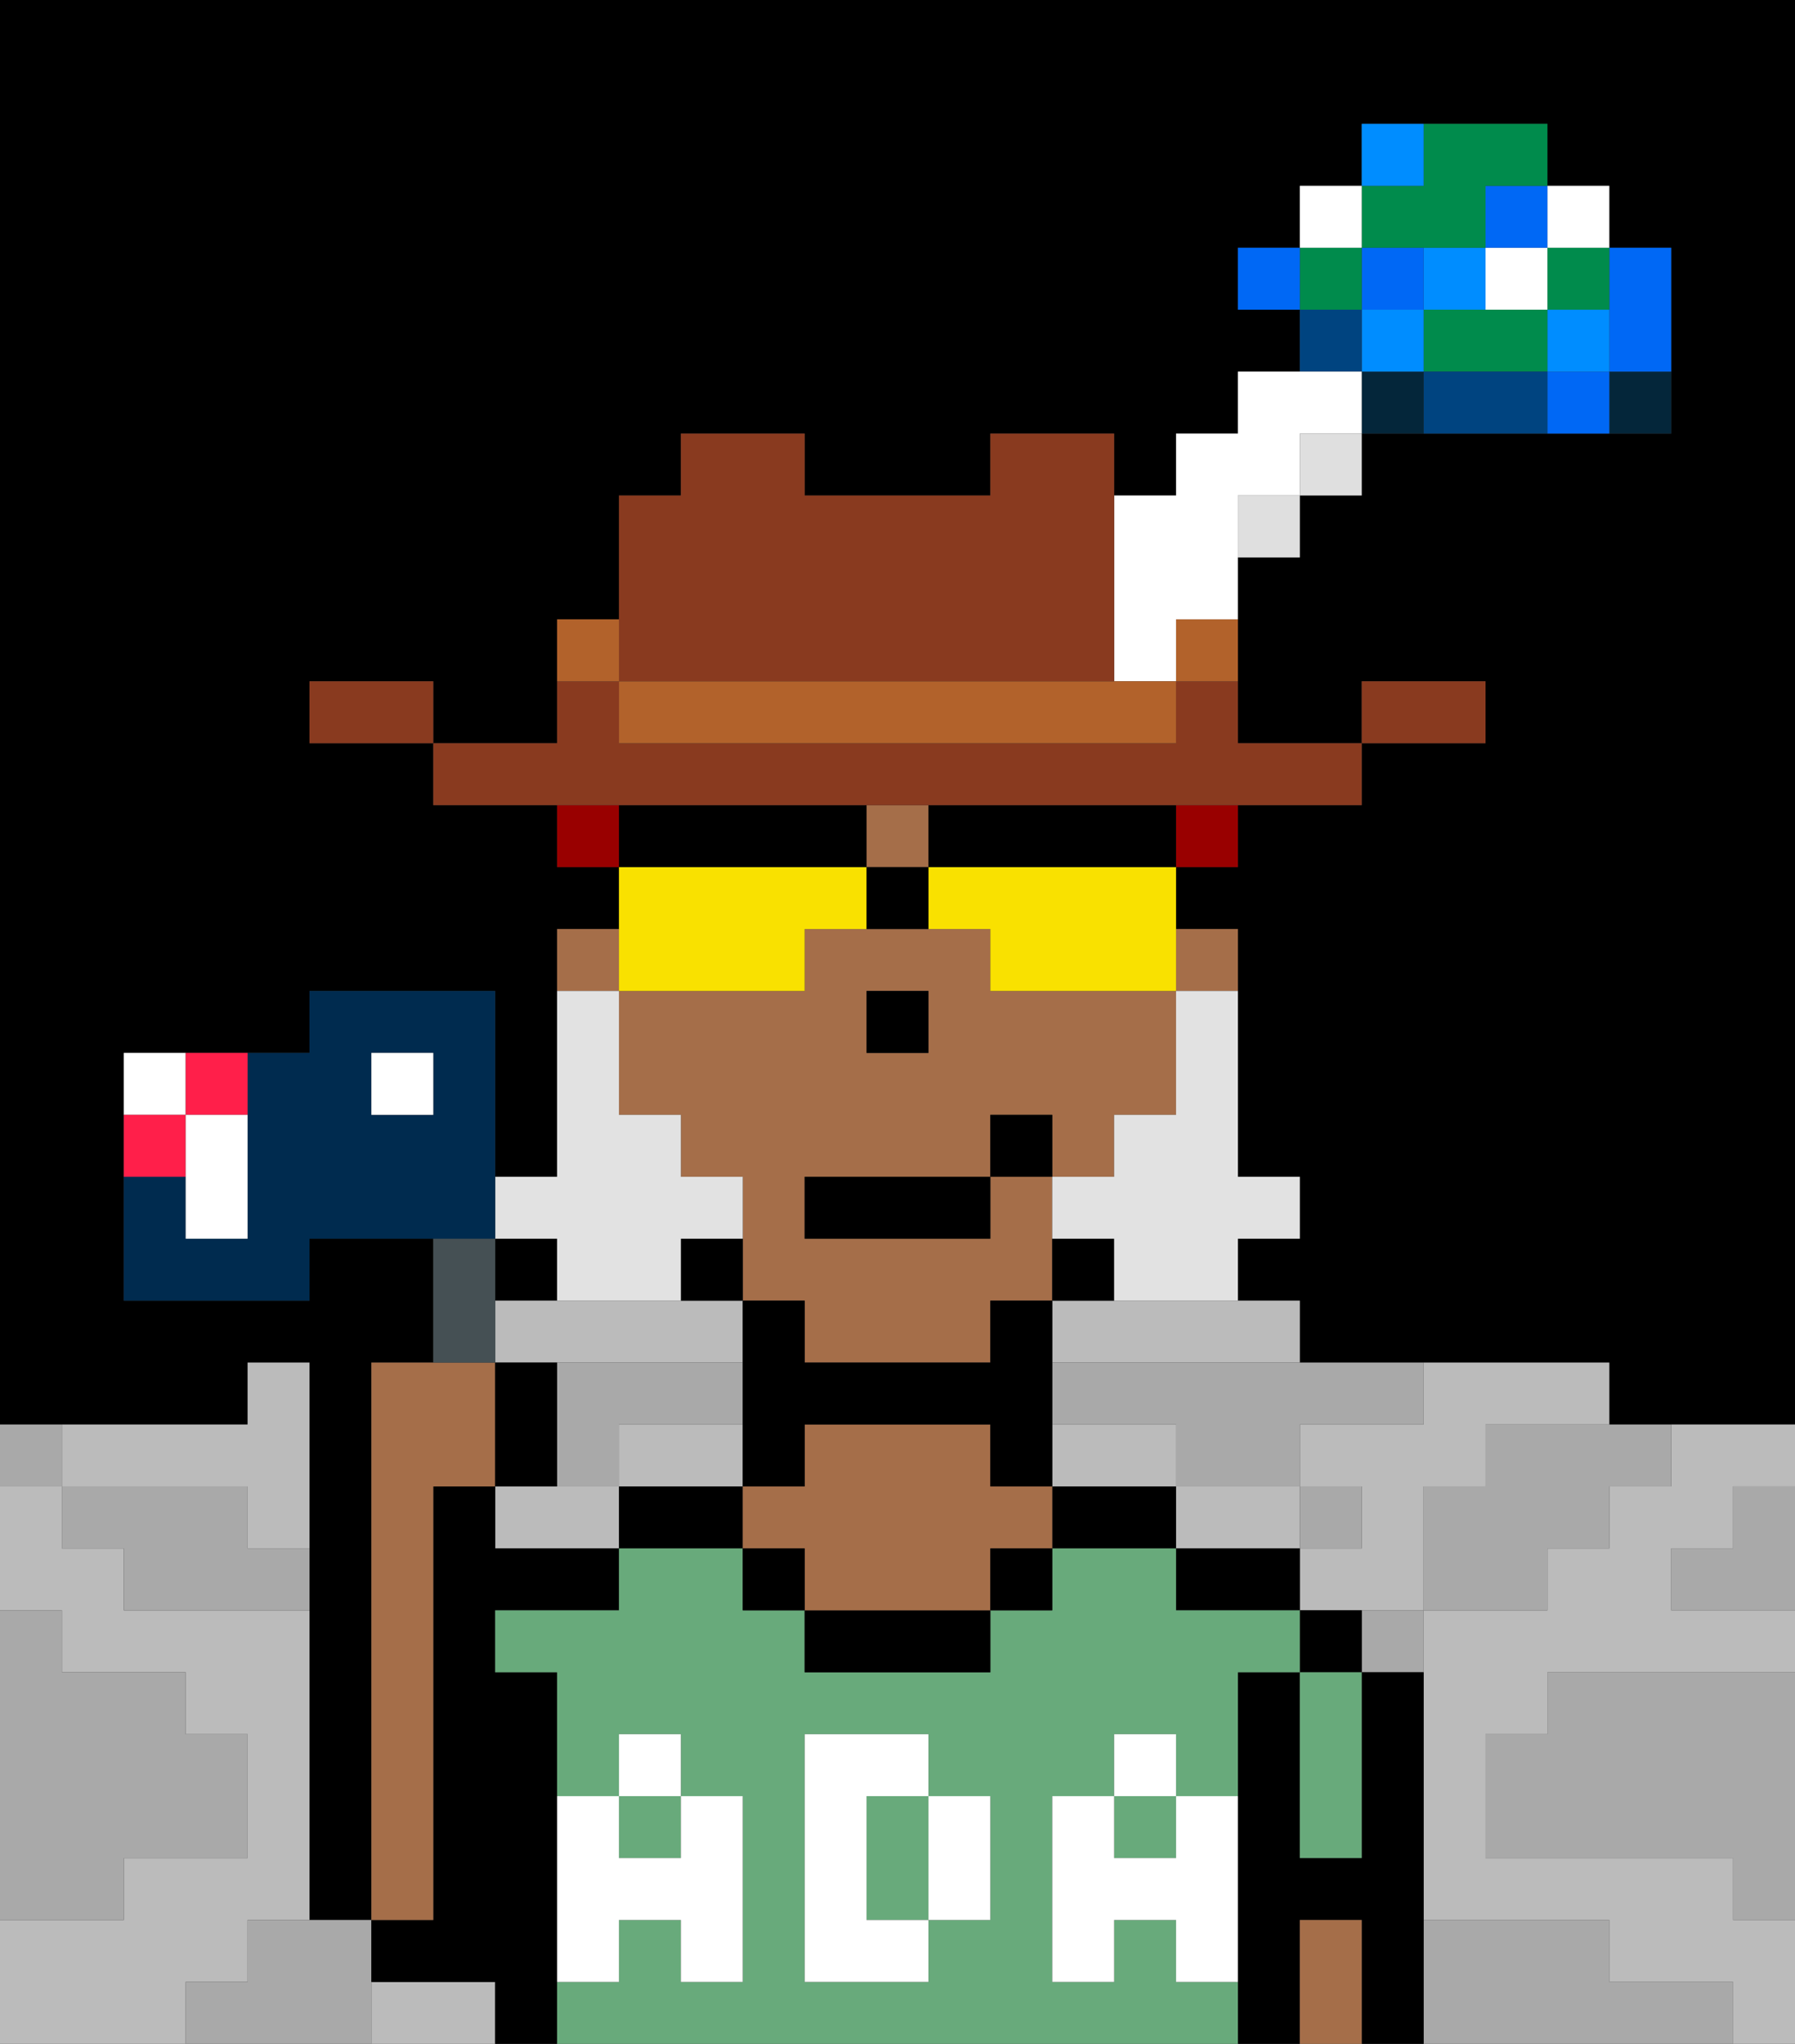 <svg xmlns="http://www.w3.org/2000/svg" viewBox="0 0 29 33"><rect x="0" y="0" width="29" height="33" fill="#333333" stroke="none"/><defs><style>polygon,rect,path{shape-rendering:crispedges;}polygon,rect,path{shape-rendering:crispedges;}.lb13-1{fill:#a9a9a9;}.lb13-2{fill:#000000;}.lb13-3{fill:#bbbbbb;}.lb13-4{fill:#04263a;}.lb13-5{fill:#0068f5;}.lb13-6{fill:#008dff;}.lb13-7{fill:#008b4c;}.lb13-8{fill:#ffffff;}.lb13-9{fill:#004480;}.lb13-10{fill:#68aa7b;}.lb13-11{fill:#a56e49;}.lb13-12{fill:#ffffff;}.lb13-13{fill:#e2e2e2;}.lb13-14{fill:#990000;}.lb13-15{fill:#f9e100;}.lb13-16{fill:#893a1f;}.lb13-17{fill:#dfdfdf;}.lb13-18{fill:#b2622b;}.lb13-19{fill:#455054;}.lb13-20{fill:#002b4f;}.lb13-21{fill:#ff1f4a;}</style></defs><path class="lb13-1" d="M28,25H27v1h2V24H28Z"/><path class="lb13-2" d="M0,0V23H4V22H5v9H6V22H7V20H5v1H2V17H5V16H8v3H9V15h1V14H9V13H7V12H5V11H7v1H9V10h1V8h1V7h2V8h3V7h2V8h1V7h1V6h1V5H20V4h1V3h1V2h3V3h1V4h1V7H22V8H21V9H20v3h2V11h2v1H22v1H20v1H19v1h1v4h1v1H20v1h1v1h5v1h3V0H0Z"/><rect class="lb13-2" x="8" y="20" width="1" height="1"/><path class="lb13-1" d="M27,32H26V31H23v2h5V32Z"/><path class="lb13-1" d="M25,27v1H24v2h4v1h1V27H25Z"/><path class="lb13-3" d="M11,23H10v1h2V23Z"/><path class="lb13-3" d="M10,22h2V21H8v1h2Z"/><path class="lb13-3" d="M18,24h1V23H17v1Z"/><path class="lb13-3" d="M27,24H26v1H25v1H23v5h3v1h2v1h1V31H28V30H24V28h1V27h4V26H27V25h1V24h1V23H27Z"/><path class="lb13-3" d="M4,32V31H5V26H2V25H1V24H0v2H1v1H3v1H4v2H2v1H0v2H3V32Z"/><path class="lb13-3" d="M2,24H4v1H5V22H4v1H1v1Z"/><path class="lb13-3" d="M9,24H8v1h2V24Z"/><path class="lb13-3" d="M7,32H6v1H8V32Z"/><path class="lb13-3" d="M17,21v1h4V21H17Z"/><path class="lb13-3" d="M22,23H21v1h1v1H21v1h2V24h1V23h2V22H23v1Z"/><path class="lb13-3" d="M21,25V24H19v1h2Z"/><path class="lb13-4" d="M26,7h1V6H26Z"/><path class="lb13-5" d="M26,6h1V4H26V6Z"/><path class="lb13-5" d="M25,6V7h1V6Z"/><path class="lb13-6" d="M26,6V5H25V6Z"/><path class="lb13-7" d="M25,5h1V4H25Z"/><rect class="lb13-8" x="25" y="3" width="1" height="1"/><path class="lb13-1" d="M24,24H23v2h2V25h1V24h1V23H24Z"/><path class="lb13-7" d="M23,5V6h2V5H23Z"/><path class="lb13-8" d="M25,5V4H24V5Z"/><rect class="lb13-5" x="24" y="3" width="1" height="1"/><path class="lb13-9" d="M24,6H23V7h2V6Z"/><path class="lb13-6" d="M24,5V4H23V5Z"/><path class="lb13-1" d="M22,27h1V26H22Z"/><path class="lb13-4" d="M22,6V7h1V6Z"/><rect class="lb13-6" x="22" y="5" width="1" height="1"/><rect class="lb13-5" x="22" y="4" width="1" height="1"/><path class="lb13-7" d="M23,4h1V3h1V2H23V3H22V4Z"/><path class="lb13-6" d="M23,2H22V3h1Z"/><rect class="lb13-1" x="21" y="24" width="1" height="1"/><rect class="lb13-9" x="21" y="5" width="1" height="1"/><rect class="lb13-7" x="21" y="4" width="1" height="1"/><rect class="lb13-8" x="21" y="3" width="1" height="1"/><rect class="lb13-5" x="20" y="4" width="1" height="1"/><path class="lb13-1" d="M17,22v1h2v1h2V23h2V22H17Z"/><path class="lb13-1" d="M11,23h1V22H9v2h1V23Z"/><path class="lb13-1" d="M6,31H4v1H3v1H6V31Z"/><path class="lb13-1" d="M2,30H4V28H3V27H1V26H0v5H2Z"/><path class="lb13-1" d="M4,24H1v1H2v1H5V25H4Z"/><path class="lb13-1" d="M1,23H0v1H1Z"/><path class="lb13-2" d="M21,26v1h1V26Z"/><path class="lb13-2" d="M23,27H22v3H21V27H20v6h1V31h1v2h1V27Z"/><path class="lb13-2" d="M20,25H19v1h2V25Z"/><path class="lb13-2" d="M18,24H17v1h2V24Z"/><path class="lb13-2" d="M11,24H10v1h2V24Z"/><path class="lb13-2" d="M9,31V27H8V26h2V25H8V24H7v7H6v1H8v1H9V31Z"/><rect class="lb13-10" x="10" y="29" width="1" height="1"/><rect class="lb13-10" x="18" y="29" width="1" height="1"/><path class="lb13-10" d="M19,32V31H18v1H17V29h1V28h1v1h1V27h1V26H19V25H17v1H16v1H13V26H12V25H10v1H8v1H9v2h1V28h1v1h1v3H11V31H10v1H9v1H20V32Zm-3-1H15v1H13V28h2v1h1Z"/><path class="lb13-10" d="M14,29v2h1V29Z"/><path class="lb13-2" d="M13,26v1h3V26H13Z"/><path class="lb13-11" d="M16,24V23H13v1H12v1h1v1h3V25h1V24Z"/><path class="lb13-10" d="M21,28v2h1V27H21Z"/><path class="lb13-11" d="M21,31v2h1V31Z"/><rect class="lb13-2" x="12" y="25" width="1" height="1"/><rect class="lb13-2" x="16" y="25" width="1" height="1"/><path class="lb13-11" d="M10,15H9v1h1Z"/><path class="lb13-11" d="M13,21v1h3V21h1V19H16v1H13V19h3V18h1v1h1V18h1V16H16V15H13v1H10v2h1v1h1v2Zm1-5h1v1H14Z"/><path class="lb13-11" d="M20,16V15H19v1Z"/><rect class="lb13-11" x="14" y="13" width="1" height="1"/><path class="lb13-2" d="M18,21V20H17v1Z"/><path class="lb13-2" d="M16,22H13V21H12v3h1V23h3v1h1V21H16Z"/><path class="lb13-2" d="M12,20H11v1h1Z"/><rect class="lb13-2" x="14" y="16" width="1" height="1"/><path class="lb13-12" d="M19,30H18V29H17v3h1V31h1v1h1V29H19Z"/><rect class="lb13-12" x="18" y="28" width="1" height="1"/><path class="lb13-12" d="M15,31h1V29H15Z"/><path class="lb13-12" d="M14,30V29h1V28H13v4h2V31H14Z"/><path class="lb13-12" d="M9,32h1V31h1v1h1V29H11v1H10V29H9v3Z"/><rect class="lb13-12" x="10" y="28" width="1" height="1"/><path class="lb13-13" d="M19,17v1H18v1H17v1h1v1h2V20h1V19H20V16H19Z"/><path class="lb13-13" d="M9,20v1h2V20h1V19H11V18H10V16H9v3H8v1Z"/><rect class="lb13-2" x="13" y="19" width="3" height="1"/><rect class="lb13-2" x="16" y="18" width="1" height="1"/><rect class="lb13-14" x="19" y="13" width="1" height="1"/><rect class="lb13-14" x="9" y="13" width="1" height="1"/><path class="lb13-15" d="M11,16h2V15h1V14H10v2Z"/><path class="lb13-15" d="M15,14v1h1v1h3V14H15Z"/><path class="lb13-2" d="M18,13H15v1h4V13Z"/><path class="lb13-2" d="M14,14V13H10v1h4Z"/><path class="lb13-2" d="M15,14H14v1h1Z"/><path class="lb13-16" d="M24,11H22v1h2Z"/><rect class="lb13-17" x="21" y="7" width="1" height="1"/><path class="lb13-16" d="M11,13H22V12H20V11H19v1H10V11H9v1H7v1h4Z"/><rect class="lb13-17" x="20" y="8" width="1" height="1"/><path class="lb13-18" d="M19,11h1V10H19Z"/><path class="lb13-8" d="M18,11h1V10h1V8h1V7h1V6H20V7H19V8H18v3Z"/><path class="lb13-18" d="M17,11H10v1h9V11H17Z"/><path class="lb13-16" d="M11,11h7V7H16V8H13V7H11V8H10v3Z"/><path class="lb13-18" d="M10,10H9v1h1Z"/><path class="lb13-16" d="M6,11H5v1H7V11Z"/><path class="lb13-11" d="M7,24H8V22H6v9H7Z"/><path class="lb13-19" d="M8,21V20H7v2H8Z"/><path class="lb13-2" d="M9,22H8v2H9Z"/><path class="lb13-20" d="M8,19V16H5v1H4v3H3V19H2v2H5V20H8ZM7,18H6V17H7Z"/><path class="lb13-8" d="M3,17H2v1H3Z"/><path class="lb13-21" d="M3,18H2v1H3Z"/><path class="lb13-21" d="M4,18V17H3v1Z"/><path class="lb13-8" d="M3,19v1H4V18H3Z"/><rect class="lb13-8" x="6" y="17" width="1" height="1"/></svg>